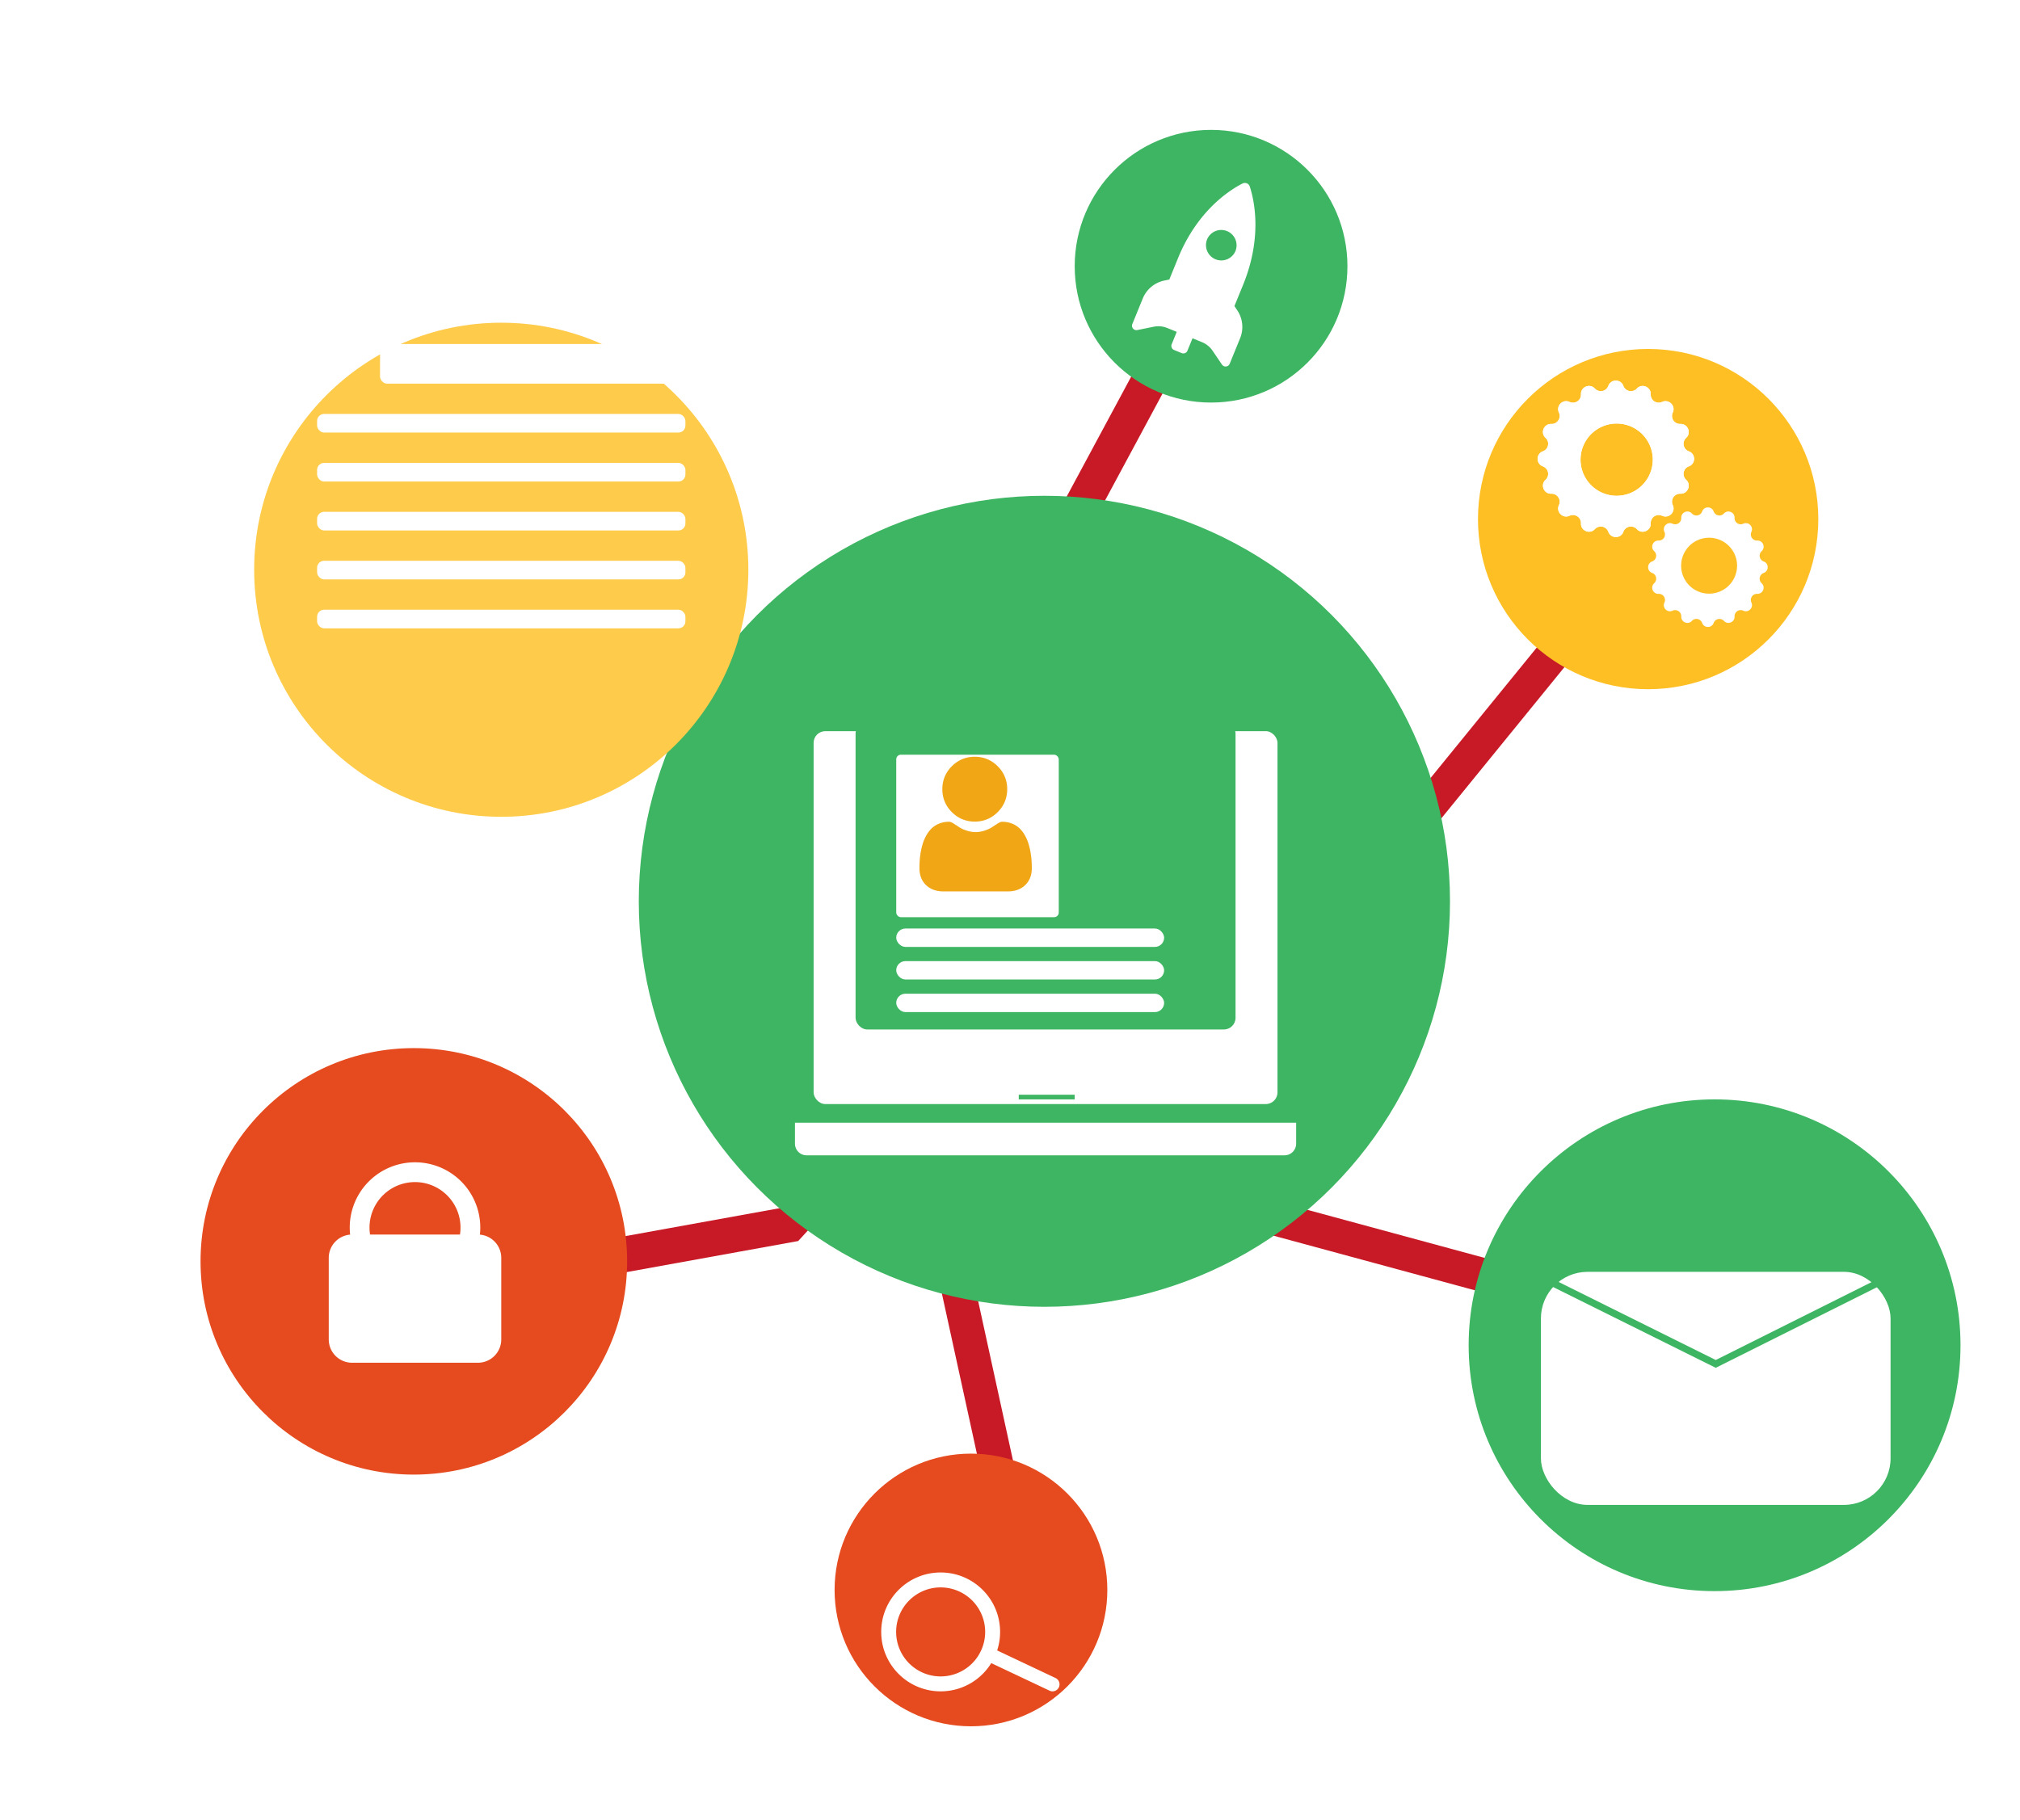 <svg width="435" height="392" fill="none" xmlns="http://www.w3.org/2000/svg"><path d="m170.52 259.763-54.448 9.862 1.368 7.551 54.447-9.862 16.561-18.04 42.356 24.775 109.41-134.429-3.181-1.861-3.182-1.861-104.756 128.713-42.357-24.776-16.218 19.928Z" fill="#C81926"/><path d="m164.406 178.58-31.128-45.748-6.345 4.316 31.128 45.748 23.212 7.806-5.435 48.768 167.28 45.375.408-3.663.409-3.663-160.167-43.445 5.435-48.768-24.797-6.726Z" fill="#C81926"/><path d="m227.043 128.115 26.206-48.734-6.758-3.634-26.207 48.734 3.794 24.193-45.768 17.697 36.991 169.332 3.438-1.329 3.437-1.329-35.418-162.131 45.768-17.697-5.483-25.102Z" fill="#C81926"/><circle cx="224.906" cy="194.135" r="87.346" fill="#3DB562"/><g filter="url(#a)"><rect x="175.209" y="148.454" width="99.895" height="80.318" rx="2.51" fill="#fff"/></g><g filter="url(#b)"><path d="M171.193 232.788h107.928v4.517a2.51 2.51 0 0 1-2.51 2.51H173.703a2.51 2.51 0 0 1-2.51-2.51v-4.517Z" fill="#fff"/></g><path fill="#3DB562" d="M219.386 235.8h12.048v1.004h-12.048z"/><rect x="184.245" y="155.482" width="81.824" height="66.262" rx="2.51" fill="#3DB562"/><g filter="url(#c)"><circle cx="354.922" cy="111.809" r="36.645" fill="#FEBF25"/></g><g filter="url(#d)"><path fill-rule="evenodd" clip-rule="evenodd" d="M349.589 83.12c-.552-1.513-2.691-1.513-3.243 0a1.726 1.726 0 0 1-2.893.575c-1.089-1.186-3.065-.367-2.997 1.241a1.726 1.726 0 0 1-2.453 1.64c-1.46-.68-2.972.833-2.293 2.293a1.726 1.726 0 0 1-1.639 2.452c-1.608-.068-2.427 1.908-1.241 2.997.953.875.64 2.45-.576 2.893-1.512.552-1.512 2.691 0 3.243a1.727 1.727 0 0 1 .576 2.894c-1.186 1.089-.367 3.065 1.241 2.996a1.726 1.726 0 0 1 1.639 2.453c-.679 1.46.833 2.972 2.293 2.293a1.726 1.726 0 0 1 2.453 1.639c-.068 1.609 1.908 2.427 2.997 1.241a1.726 1.726 0 0 1 2.893.576c.552 1.512 2.691 1.512 3.243 0a1.726 1.726 0 0 1 2.893-.576c1.089 1.186 3.066.368 2.997-1.241a1.726 1.726 0 0 1 2.453-1.639c1.46.679 2.972-.833 2.293-2.293a1.726 1.726 0 0 1 1.639-2.453c1.609.069 2.427-1.907 1.241-2.996a1.727 1.727 0 0 1 .576-2.894c1.512-.552 1.512-2.69 0-3.243a1.726 1.726 0 0 1-.576-2.893c1.186-1.09.368-3.065-1.241-2.997a1.726 1.726 0 0 1-1.639-2.452c.679-1.46-.833-2.973-2.293-2.294a1.726 1.726 0 0 1-2.453-1.639c.069-1.608-1.908-2.427-2.997-1.24a1.726 1.726 0 0 1-2.893-.576Zm-1.446 23.669a7.78 7.78 0 1 0-7.781-7.78 7.78 7.78 0 0 0 7.781 7.78Z" fill="#fff"/></g><g filter="url(#e)"><path fill-rule="evenodd" clip-rule="evenodd" d="M349.59 83.12c-.552-1.513-2.691-1.513-3.243 0a1.726 1.726 0 0 1-2.893.575c-1.089-1.186-3.065-.367-2.997 1.241a1.726 1.726 0 0 1-2.453 1.64c-1.46-.68-2.972.833-2.293 2.293a1.726 1.726 0 0 1-1.639 2.452c-1.609-.068-2.427 1.908-1.241 2.997.953.875.64 2.45-.576 2.893-1.512.552-1.512 2.691 0 3.243a1.727 1.727 0 0 1 .576 2.894c-1.186 1.089-.368 3.065 1.241 2.996a1.726 1.726 0 0 1 1.639 2.453c-.679 1.46.833 2.972 2.293 2.293a1.726 1.726 0 0 1 2.453 1.639c-.068 1.609 1.908 2.427 2.997 1.241a1.726 1.726 0 0 1 2.893.576c.552 1.512 2.691 1.512 3.243 0a1.726 1.726 0 0 1 2.893-.576c1.089 1.186 3.065.368 2.997-1.241a1.726 1.726 0 0 1 2.453-1.639c1.46.679 2.972-.833 2.293-2.293a1.726 1.726 0 0 1 1.639-2.453c1.609.069 2.427-1.907 1.241-2.996a1.727 1.727 0 0 1 .576-2.894c1.512-.552 1.512-2.69 0-3.243a1.726 1.726 0 0 1-.576-2.893c1.186-1.09.368-3.065-1.241-2.997a1.726 1.726 0 0 1-1.639-2.452c.679-1.46-.833-2.973-2.293-2.294a1.726 1.726 0 0 1-2.453-1.639c.068-1.608-1.908-2.427-2.997-1.24a1.726 1.726 0 0 1-2.893-.576Zm-1.446 23.669a7.78 7.78 0 1 0-7.781-7.78 7.78 7.78 0 0 0 7.781 7.78Z" fill="#fff"/></g><g filter="url(#f)"><path fill-rule="evenodd" clip-rule="evenodd" d="M369.032 110.166c-.422-1.156-2.056-1.156-2.478 0a1.32 1.32 0 0 1-2.211.44c-.832-.906-2.342-.281-2.289.948a1.32 1.32 0 0 1-1.875 1.252c-1.115-.518-2.271.637-1.752 1.753a1.319 1.319 0 0 1-1.252 1.874c-1.229-.052-1.855 1.458-.949 2.29.729.668.49 1.871-.439 2.21-1.156.422-1.156 2.057 0 2.479a1.318 1.318 0 0 1 .439 2.21c-.906.832-.28 2.342.949 2.29a1.319 1.319 0 0 1 1.252 1.874c-.519 1.116.637 2.271 1.752 1.752a1.32 1.32 0 0 1 1.875 1.253c-.053 1.229 1.457 1.854 2.289.948a1.32 1.32 0 0 1 2.211.44c.422 1.156 2.056 1.156 2.478 0a1.32 1.32 0 0 1 2.211-.44c.832.906 2.342.281 2.29-.948a1.319 1.319 0 0 1 1.874-1.253c1.115.519 2.271-.636 1.752-1.752a1.319 1.319 0 0 1 1.252-1.874c1.23.052 1.855-1.458.949-2.29a1.318 1.318 0 0 1 .44-2.21c1.155-.422 1.155-2.057 0-2.479a1.318 1.318 0 0 1-.44-2.21c.906-.832.281-2.342-.949-2.29a1.319 1.319 0 0 1-1.252-1.874c.519-1.116-.637-2.271-1.752-1.753a1.319 1.319 0 0 1-1.874-1.252c.052-1.229-1.458-1.854-2.29-.948a1.32 1.32 0 0 1-2.211-.44Zm-1.059 17.707a6.024 6.024 0 1 0-.001-12.047 6.024 6.024 0 0 0 .001 12.047Z" fill="#fff"/></g><g filter="url(#g)"><circle cx="369.229" cy="289.763" r="52.96" fill="#3DB562"/></g><g filter="url(#h)"><rect x="331.83" y="264.915" width="75.298" height="50.199" rx="10.04" fill="#fff"/></g><path d="m330.574 274.453 38.904 19.326 38.151-19.075" stroke="#3DB562" stroke-width="1.506"/><g filter="url(#i)"><circle cx="209.093" cy="342.472" r="29.366" fill="#E54B1F"/></g><g filter="url(#j)"><path fill-rule="evenodd" clip-rule="evenodd" d="M214.734 346.462c.411-1.255.634-2.597.634-3.99 0-7.07-5.731-12.801-12.801-12.801-7.069 0-12.8 5.731-12.8 12.801s5.731 12.801 12.8 12.801a12.79 12.79 0 0 0 10.896-6.08l12.555 5.935a1.505 1.505 0 1 0 1.287-2.723l-12.571-5.943Zm-12.167 5.596c-5.294 0-9.586-4.292-9.586-9.586 0-5.294 4.292-9.586 9.586-9.586a9.586 9.586 0 0 1 9.586 9.586 9.586 9.586 0 0 1-9.586 9.586Z" fill="#fff"/></g><g filter="url(#k)"><g filter="url(#l)"><circle cx="107.943" cy="89.722" r="53.211" fill="#FECB4B"/></g><rect x="81.84" y="59.101" width="65.76" height="8.534" rx="1.506" fill="#fff"/><rect x="68.287" y="74.16" width="79.314" height="4.016" rx="1.506" fill="#fff"/><rect x="68.287" y="84.702" width="79.314" height="4.016" rx="1.506" fill="#fff"/><rect x="68.287" y="105.785" width="79.314" height="4.016" rx="1.506" fill="#fff"/><rect x="68.287" y="116.327" width="79.314" height="4.016" rx="1.506" fill="#fff"/><rect x="68.287" y="95.244" width="79.314" height="4.016" rx="1.506" fill="#fff"/></g><g filter="url(#m)"><circle cx="89.119" cy="271.692" r="45.932" fill="#E54B1F"/></g><g filter="url(#n)"><path fill-rule="evenodd" clip-rule="evenodd" d="M99.053 265.92H79.69a9.795 9.795 0 0 1 3.356-8.989 9.8 9.8 0 0 1 16.008 8.989Zm4.291.017a14.056 14.056 0 1 0-27.946 0 5.02 5.02 0 0 0-4.602 5.002v17.57a5.02 5.02 0 0 0 5.02 5.02h27.107a5.02 5.02 0 0 0 5.02-5.02v-17.57a5.02 5.02 0 0 0-4.599-5.002Z" fill="#fff"/></g><g filter="url(#o)"><circle cx="260.8" cy="57.344" r="29.366" fill="#3DB562"/></g><g filter="url(#q)" clip-path="url(#p)"><path d="m265.831 65.925 1.878-4.605c4.189-10.274 2.373-18.252 1.43-21.139a1.116 1.116 0 0 0-1.576-.651c-2.721 1.387-9.686 5.788-13.879 16.071l-1.878 4.607-1.084.226a6.428 6.428 0 0 0-4.635 3.864l-2.241 5.497a.95.95 0 0 0 1.074 1.297l3.513-.714a5.107 5.107 0 0 1 2.941.275l2.032.828-1.087 2.664a.958.958 0 0 0 .524 1.248l1.627.663a.957.957 0 0 0 1.247-.526l1.086-2.663 2.03.827a5.089 5.089 0 0 1 2.297 1.862l2.011 2.964a.951.951 0 0 0 1.674-.175l2.241-5.497a6.435 6.435 0 0 0-.611-6.003l-.614-.92Zm-4.07-10.074a3.302 3.302 0 0 1-1.811-4.302 3.301 3.301 0 0 1 6.113 2.492 3.302 3.302 0 0 1-4.302 1.81Z" fill="#fff"/></g><g filter="url(#r)"><rect x="193" y="160" width="35" height="35" rx="1" fill="#fff"/></g><path d="M209.914 176.969c1.919 0 3.581-.688 4.938-2.046 1.358-1.358 2.046-3.019 2.046-4.939 0-1.918-.688-3.58-2.046-4.938-1.358-1.358-3.019-2.046-4.938-2.046-1.92 0-3.581.688-4.939 2.046-1.358 1.358-2.046 3.02-2.046 4.938 0 1.92.688 3.581 2.046 4.939 1.358 1.358 3.02 2.046 4.939 2.046ZM222.136 185.299a17.106 17.106 0 0 0-.235-1.832 14.407 14.407 0 0 0-.451-1.843 9.086 9.086 0 0 0-.757-1.718 6.483 6.483 0 0 0-1.142-1.488 5.048 5.048 0 0 0-1.641-1.031 5.659 5.659 0 0 0-2.094-.379c-.296 0-.582.122-1.135.481-.341.222-.739.479-1.183.763-.38.242-.894.469-1.53.674-.62.201-1.25.303-1.871.303a6.073 6.073 0 0 1-1.872-.303c-.635-.205-1.15-.432-1.529-.674-.44-.281-.839-.538-1.184-.763-.552-.36-.839-.481-1.135-.481-.754 0-1.458.127-2.094.379a5.052 5.052 0 0 0-1.641 1.031 6.48 6.48 0 0 0-1.141 1.488 9.136 9.136 0 0 0-.758 1.719 14.52 14.52 0 0 0-.45 1.842c-.117.65-.196 1.266-.235 1.833a24.544 24.544 0 0 0-.058 1.712c0 1.514.481 2.74 1.43 3.643.937.892 2.177 1.345 3.686 1.345h13.963c1.508 0 2.748-.452 3.685-1.345.949-.903 1.431-2.128 1.431-3.643a25.062 25.062 0 0 0-.059-1.713Z" fill="#F1A616"/><rect x="193" y="200" width="57.691" height="3.96" rx="1.98" fill="#fff"/><rect x="193" y="207.02" width="57.691" height="3.96" rx="1.98" fill="#fff"/><rect x="193" y="214.04" width="57.691" height="3.96" rx="1.98" fill="#fff"/><defs><filter id="a" x="148.102" y="130.383" width="154.11" height="134.532" filterUnits="userSpaceOnUse" color-interpolation-filters="sRGB"><feFlood flood-opacity="0" result="BackgroundImageFix"/><feColorMatrix in="SourceAlpha" values="0 0 0 0 0 0 0 0 0 0 0 0 0 0 0 0 0 0 127 0" result="hardAlpha"/><feOffset dy="9.036"/><feGaussianBlur stdDeviation="13.554"/><feComposite in2="hardAlpha" operator="out"/><feColorMatrix values="0 0 0 0 0 0 0 0 0 0 0 0 0 0 0 0 0 0 0.18 0"/><feBlend in2="BackgroundImageFix" result="effect1_dropShadow_438:912"/><feBlend in="SourceGraphic" in2="effect1_dropShadow_438:912" result="shape"/></filter><filter id="b" x="144.086" y="214.716" width="162.141" height="61.242" filterUnits="userSpaceOnUse" color-interpolation-filters="sRGB"><feFlood flood-opacity="0" result="BackgroundImageFix"/><feColorMatrix in="SourceAlpha" values="0 0 0 0 0 0 0 0 0 0 0 0 0 0 0 0 0 0 127 0" result="hardAlpha"/><feOffset dy="9.036"/><feGaussianBlur stdDeviation="13.554"/><feComposite in2="hardAlpha" operator="out"/><feColorMatrix values="0 0 0 0 0 0 0 0 0 0 0 0 0 0 0 0 0 0 0.18 0"/><feBlend in2="BackgroundImageFix" result="effect1_dropShadow_438:912"/><feBlend in="SourceGraphic" in2="effect1_dropShadow_438:912" result="shape"/></filter><filter id="c" x="306.277" y="63.164" width="97.29" height="99.29" filterUnits="userSpaceOnUse" color-interpolation-filters="sRGB"><feFlood flood-opacity="0" result="BackgroundImageFix"/><feColorMatrix in="SourceAlpha" values="0 0 0 0 0 0 0 0 0 0 0 0 0 0 0 0 0 0 127 0" result="hardAlpha"/><feMorphology radius="2" operator="dilate" in="SourceAlpha" result="effect1_dropShadow_438:912"/><feOffset dy="2"/><feGaussianBlur stdDeviation="5"/><feColorMatrix values="0 0 0 0 0 0 0 0 0 0 0 0 0 0 0 0 0 0 0.1 0"/><feBlend in2="BackgroundImageFix" result="effect1_dropShadow_438:912"/><feColorMatrix in="SourceAlpha" values="0 0 0 0 0 0 0 0 0 0 0 0 0 0 0 0 0 0 127 0" result="hardAlpha"/><feOffset dy="-2"/><feGaussianBlur stdDeviation="5"/><feColorMatrix values="0 0 0 0 0 0 0 0 0 0 0 0 0 0 0 0 0 0 0.1 0"/><feBlend in2="effect1_dropShadow_438:912" result="effect2_dropShadow_438:912"/><feBlend in="SourceGraphic" in2="effect2_dropShadow_438:912" result="shape"/></filter><filter id="d" x="325.096" y="75.962" width="45.742" height="46.746" filterUnits="userSpaceOnUse" color-interpolation-filters="sRGB"><feFlood flood-opacity="0" result="BackgroundImageFix"/><feColorMatrix in="SourceAlpha" values="0 0 0 0 0 0 0 0 0 0 0 0 0 0 0 0 0 0 127 0" result="hardAlpha"/><feMorphology radius="1.004" operator="dilate" in="SourceAlpha" result="effect1_dropShadow_438:912"/><feOffset dy="1.004"/><feGaussianBlur stdDeviation="2.51"/><feColorMatrix values="0 0 0 0 0 0 0 0 0 0 0 0 0 0 0 0 0 0 0.1 0"/><feBlend in2="BackgroundImageFix" result="effect1_dropShadow_438:912"/><feColorMatrix in="SourceAlpha" values="0 0 0 0 0 0 0 0 0 0 0 0 0 0 0 0 0 0 127 0" result="hardAlpha"/><feOffset dy="-1.004"/><feGaussianBlur stdDeviation="2.51"/><feColorMatrix values="0 0 0 0 0 0 0 0 0 0 0 0 0 0 0 0 0 0 0.1 0"/><feBlend in2="effect1_dropShadow_438:912" result="effect2_dropShadow_438:912"/><feBlend in="SourceGraphic" in2="effect2_dropShadow_438:912" result="shape"/></filter><filter id="e" x="325.097" y="75.962" width="45.742" height="46.746" filterUnits="userSpaceOnUse" color-interpolation-filters="sRGB"><feFlood flood-opacity="0" result="BackgroundImageFix"/><feColorMatrix in="SourceAlpha" values="0 0 0 0 0 0 0 0 0 0 0 0 0 0 0 0 0 0 127 0" result="hardAlpha"/><feMorphology radius="1.004" operator="dilate" in="SourceAlpha" result="effect1_dropShadow_438:912"/><feOffset dy="1.004"/><feGaussianBlur stdDeviation="2.51"/><feColorMatrix values="0 0 0 0 0 0 0 0 0 0 0 0 0 0 0 0 0 0 0.1 0"/><feBlend in2="BackgroundImageFix" result="effect1_dropShadow_438:912"/><feColorMatrix in="SourceAlpha" values="0 0 0 0 0 0 0 0 0 0 0 0 0 0 0 0 0 0 127 0" result="hardAlpha"/><feOffset dy="-1.004"/><feGaussianBlur stdDeviation="2.51"/><feColorMatrix values="0 0 0 0 0 0 0 0 0 0 0 0 0 0 0 0 0 0 0.1 0"/><feBlend in2="effect1_dropShadow_438:912" result="effect2_dropShadow_438:912"/><feBlend in="SourceGraphic" in2="effect2_dropShadow_438:912" result="shape"/></filter><filter id="f" x="348.896" y="103.275" width="37.794" height="38.798" filterUnits="userSpaceOnUse" color-interpolation-filters="sRGB"><feFlood flood-opacity="0" result="BackgroundImageFix"/><feColorMatrix in="SourceAlpha" values="0 0 0 0 0 0 0 0 0 0 0 0 0 0 0 0 0 0 127 0" result="hardAlpha"/><feMorphology radius="1.004" operator="dilate" in="SourceAlpha" result="effect1_dropShadow_438:912"/><feOffset dy="1.004"/><feGaussianBlur stdDeviation="2.51"/><feColorMatrix values="0 0 0 0 0 0 0 0 0 0 0 0 0 0 0 0 0 0 0.1 0"/><feBlend in2="BackgroundImageFix" result="effect1_dropShadow_438:912"/><feColorMatrix in="SourceAlpha" values="0 0 0 0 0 0 0 0 0 0 0 0 0 0 0 0 0 0 127 0" result="hardAlpha"/><feOffset dy="-1.004"/><feGaussianBlur stdDeviation="2.51"/><feColorMatrix values="0 0 0 0 0 0 0 0 0 0 0 0 0 0 0 0 0 0 0.1 0"/><feBlend in2="effect1_dropShadow_438:912" result="effect2_dropShadow_438:912"/><feBlend in="SourceGraphic" in2="effect2_dropShadow_438:912" result="shape"/></filter><filter id="g" x="304.27" y="224.804" width="129.919" height="131.919" filterUnits="userSpaceOnUse" color-interpolation-filters="sRGB"><feFlood flood-opacity="0" result="BackgroundImageFix"/><feColorMatrix in="SourceAlpha" values="0 0 0 0 0 0 0 0 0 0 0 0 0 0 0 0 0 0 127 0" result="hardAlpha"/><feMorphology radius="2" operator="dilate" in="SourceAlpha" result="effect1_dropShadow_438:912"/><feOffset dy="2"/><feGaussianBlur stdDeviation="5"/><feColorMatrix values="0 0 0 0 0 0 0 0 0 0 0 0 0 0 0 0 0 0 0.1 0"/><feBlend in2="BackgroundImageFix" result="effect1_dropShadow_438:912"/><feColorMatrix in="SourceAlpha" values="0 0 0 0 0 0 0 0 0 0 0 0 0 0 0 0 0 0 127 0" result="hardAlpha"/><feOffset dy="-2"/><feGaussianBlur stdDeviation="5"/><feColorMatrix values="0 0 0 0 0 0 0 0 0 0 0 0 0 0 0 0 0 0 0.1 0"/><feBlend in2="effect1_dropShadow_438:912" result="effect2_dropShadow_438:912"/><feBlend in="SourceGraphic" in2="effect2_dropShadow_438:912" result="shape"/></filter><filter id="h" x="304.723" y="246.844" width="129.512" height="104.413" filterUnits="userSpaceOnUse" color-interpolation-filters="sRGB"><feFlood flood-opacity="0" result="BackgroundImageFix"/><feColorMatrix in="SourceAlpha" values="0 0 0 0 0 0 0 0 0 0 0 0 0 0 0 0 0 0 127 0" result="hardAlpha"/><feOffset dy="9.036"/><feGaussianBlur stdDeviation="13.554"/><feComposite in2="hardAlpha" operator="out"/><feColorMatrix values="0 0 0 0 0 0 0 0 0 0 0 0 0 0 0 0 0 0 0.18 0"/><feBlend in2="BackgroundImageFix" result="effect1_dropShadow_438:912"/><feBlend in="SourceGraphic" in2="effect1_dropShadow_438:912" result="shape"/></filter><filter id="i" x="167.727" y="301.106" width="82.732" height="84.732" filterUnits="userSpaceOnUse" color-interpolation-filters="sRGB"><feFlood flood-opacity="0" result="BackgroundImageFix"/><feColorMatrix in="SourceAlpha" values="0 0 0 0 0 0 0 0 0 0 0 0 0 0 0 0 0 0 127 0" result="hardAlpha"/><feMorphology radius="2" operator="dilate" in="SourceAlpha" result="effect1_dropShadow_438:912"/><feOffset dy="2"/><feGaussianBlur stdDeviation="5"/><feColorMatrix values="0 0 0 0 0 0 0 0 0 0 0 0 0 0 0 0 0 0 0.1 0"/><feBlend in2="BackgroundImageFix" result="effect1_dropShadow_438:912"/><feColorMatrix in="SourceAlpha" values="0 0 0 0 0 0 0 0 0 0 0 0 0 0 0 0 0 0 127 0" result="hardAlpha"/><feOffset dy="-2"/><feGaussianBlur stdDeviation="5"/><feColorMatrix values="0 0 0 0 0 0 0 0 0 0 0 0 0 0 0 0 0 0 0.1 0"/><feBlend in2="effect1_dropShadow_438:912" result="effect2_dropShadow_438:912"/><feBlend in="SourceGraphic" in2="effect2_dropShadow_438:912" result="shape"/></filter><filter id="j" x="162.659" y="311.6" width="92.616" height="79.816" filterUnits="userSpaceOnUse" color-interpolation-filters="sRGB"><feFlood flood-opacity="0" result="BackgroundImageFix"/><feColorMatrix in="SourceAlpha" values="0 0 0 0 0 0 0 0 0 0 0 0 0 0 0 0 0 0 127 0" result="hardAlpha"/><feOffset dy="9.036"/><feGaussianBlur stdDeviation="13.554"/><feComposite in2="hardAlpha" operator="out"/><feColorMatrix values="0 0 0 0 0 0 0 0 0 0 0 0 0 0 0 0 0 0 0.18 0"/><feBlend in2="BackgroundImageFix" result="effect1_dropShadow_438:912"/><feBlend in="SourceGraphic" in2="effect1_dropShadow_438:912" result="shape"/></filter><filter id="k" x="39.732" y="36.511" width="136.421" height="136.421" filterUnits="userSpaceOnUse" color-interpolation-filters="sRGB"><feFlood flood-opacity="0" result="BackgroundImageFix"/><feColorMatrix in="SourceAlpha" values="0 0 0 0 0 0 0 0 0 0 0 0 0 0 0 0 0 0 127 0" result="hardAlpha"/><feOffset dy="15"/><feGaussianBlur stdDeviation="7.5"/><feColorMatrix values="0 0 0 0 0 0 0 0 0 0 0 0 0 0 0 0 0 0 0.15 0"/><feBlend in2="BackgroundImageFix" result="effect1_dropShadow_438:912"/><feBlend in="SourceGraphic" in2="effect1_dropShadow_438:912" result="shape"/></filter><filter id="l" x=".732" y=".511" width="214.421" height="214.421" filterUnits="userSpaceOnUse" color-interpolation-filters="sRGB"><feFlood flood-opacity="0" result="BackgroundImageFix"/><feColorMatrix in="SourceAlpha" values="0 0 0 0 0 0 0 0 0 0 0 0 0 0 0 0 0 0 127 0" result="hardAlpha"/><feOffset dy="18"/><feGaussianBlur stdDeviation="27"/><feComposite in2="hardAlpha" operator="out"/><feColorMatrix values="0 0 0 0 0 0 0 0 0 0 0 0 0 0 0 0 0 0 0.18 0"/><feBlend in2="BackgroundImageFix" result="effect1_dropShadow_438:912"/><feBlend in="SourceGraphic" in2="effect1_dropShadow_438:912" result="shape"/></filter><filter id="m" x="31.188" y="213.76" width="115.863" height="117.864" filterUnits="userSpaceOnUse" color-interpolation-filters="sRGB"><feFlood flood-opacity="0" result="BackgroundImageFix"/><feColorMatrix in="SourceAlpha" values="0 0 0 0 0 0 0 0 0 0 0 0 0 0 0 0 0 0 127 0" result="hardAlpha"/><feMorphology radius="2" operator="dilate" in="SourceAlpha" result="effect1_dropShadow_438:912"/><feOffset dy="2"/><feGaussianBlur stdDeviation="5"/><feColorMatrix values="0 0 0 0 0 0 0 0 0 0 0 0 0 0 0 0 0 0 0.1 0"/><feBlend in2="BackgroundImageFix" result="effect1_dropShadow_438:912"/><feColorMatrix in="SourceAlpha" values="0 0 0 0 0 0 0 0 0 0 0 0 0 0 0 0 0 0 127 0" result="hardAlpha"/><feOffset dy="-2"/><feGaussianBlur stdDeviation="5"/><feColorMatrix values="0 0 0 0 0 0 0 0 0 0 0 0 0 0 0 0 0 0 0.1 0"/><feBlend in2="effect1_dropShadow_438:912" result="effect2_dropShadow_438:912"/><feBlend in="SourceGraphic" in2="effect2_dropShadow_438:912" result="shape"/></filter><filter id="n" x="64.772" y="244.334" width="49.195" height="56.223" filterUnits="userSpaceOnUse" color-interpolation-filters="sRGB"><feFlood flood-opacity="0" result="BackgroundImageFix"/><feColorMatrix in="SourceAlpha" values="0 0 0 0 0 0 0 0 0 0 0 0 0 0 0 0 0 0 127 0" result="hardAlpha"/><feMorphology radius="1.004" operator="dilate" in="SourceAlpha" result="effect1_dropShadow_438:912"/><feOffset dy="1.004"/><feGaussianBlur stdDeviation="2.51"/><feColorMatrix values="0 0 0 0 0 0 0 0 0 0 0 0 0 0 0 0 0 0 0.1 0"/><feBlend in2="BackgroundImageFix" result="effect1_dropShadow_438:912"/><feColorMatrix in="SourceAlpha" values="0 0 0 0 0 0 0 0 0 0 0 0 0 0 0 0 0 0 127 0" result="hardAlpha"/><feOffset dy="-1.004"/><feGaussianBlur stdDeviation="2.51"/><feColorMatrix values="0 0 0 0 0 0 0 0 0 0 0 0 0 0 0 0 0 0 0.1 0"/><feBlend in2="effect1_dropShadow_438:912" result="effect2_dropShadow_438:912"/><feBlend in="SourceGraphic" in2="effect2_dropShadow_438:912" result="shape"/></filter><filter id="o" x="219.434" y="15.977" width="82.732" height="84.732" filterUnits="userSpaceOnUse" color-interpolation-filters="sRGB"><feFlood flood-opacity="0" result="BackgroundImageFix"/><feColorMatrix in="SourceAlpha" values="0 0 0 0 0 0 0 0 0 0 0 0 0 0 0 0 0 0 127 0" result="hardAlpha"/><feMorphology radius="2" operator="dilate" in="SourceAlpha" result="effect1_dropShadow_438:912"/><feOffset dy="2"/><feGaussianBlur stdDeviation="5"/><feColorMatrix values="0 0 0 0 0 0 0 0 0 0 0 0 0 0 0 0 0 0 0.1 0"/><feBlend in2="BackgroundImageFix" result="effect1_dropShadow_438:912"/><feColorMatrix in="SourceAlpha" values="0 0 0 0 0 0 0 0 0 0 0 0 0 0 0 0 0 0 127 0" result="hardAlpha"/><feOffset dy="-2"/><feGaussianBlur stdDeviation="5"/><feColorMatrix values="0 0 0 0 0 0 0 0 0 0 0 0 0 0 0 0 0 0 0.1 0"/><feBlend in2="effect1_dropShadow_438:912" result="effect2_dropShadow_438:912"/><feBlend in="SourceGraphic" in2="effect2_dropShadow_438:912" result="shape"/></filter><filter id="q" x="237.752" y="33.383" width="38.624" height="52.586" filterUnits="userSpaceOnUse" color-interpolation-filters="sRGB"><feFlood flood-opacity="0" result="BackgroundImageFix"/><feColorMatrix in="SourceAlpha" values="0 0 0 0 0 0 0 0 0 0 0 0 0 0 0 0 0 0 127 0" result="hardAlpha"/><feMorphology radius="1.004" operator="dilate" in="SourceAlpha" result="effect1_dropShadow_438:912"/><feOffset dy="1.004"/><feGaussianBlur stdDeviation="2.51"/><feColorMatrix values="0 0 0 0 0 0 0 0 0 0 0 0 0 0 0 0 0 0 0.1 0"/><feBlend in2="BackgroundImageFix" result="effect1_dropShadow_438:912"/><feColorMatrix in="SourceAlpha" values="0 0 0 0 0 0 0 0 0 0 0 0 0 0 0 0 0 0 127 0" result="hardAlpha"/><feOffset dy="-1.004"/><feGaussianBlur stdDeviation="2.51"/><feColorMatrix values="0 0 0 0 0 0 0 0 0 0 0 0 0 0 0 0 0 0 0.1 0"/><feBlend in2="effect1_dropShadow_438:912" result="effect2_dropShadow_438:912"/><feBlend in="SourceGraphic" in2="effect2_dropShadow_438:912" result="shape"/></filter><filter id="r" x="186.603" y="156.162" width="47.795" height="47.795" filterUnits="userSpaceOnUse" color-interpolation-filters="sRGB"><feFlood flood-opacity="0" result="BackgroundImageFix"/><feColorMatrix in="SourceAlpha" values="0 0 0 0 0 0 0 0 0 0 0 0 0 0 0 0 0 0 127 0" result="hardAlpha"/><feOffset dy="2.559"/><feGaussianBlur stdDeviation="3.199"/><feComposite in2="hardAlpha" operator="out"/><feColorMatrix values="0 0 0 0 0 0 0 0 0 0 0 0 0 0 0 0 0 0 0.25 0"/><feBlend in2="BackgroundImageFix" result="effect1_dropShadow_438:912"/><feBlend in="SourceGraphic" in2="effect1_dropShadow_438:912" result="shape"/></filter><clipPath id="p"><path fill="#fff" transform="rotate(22.182 43.347 654.479)" d="M0 0h39.155v39.155H0z"/></clipPath></defs></svg>